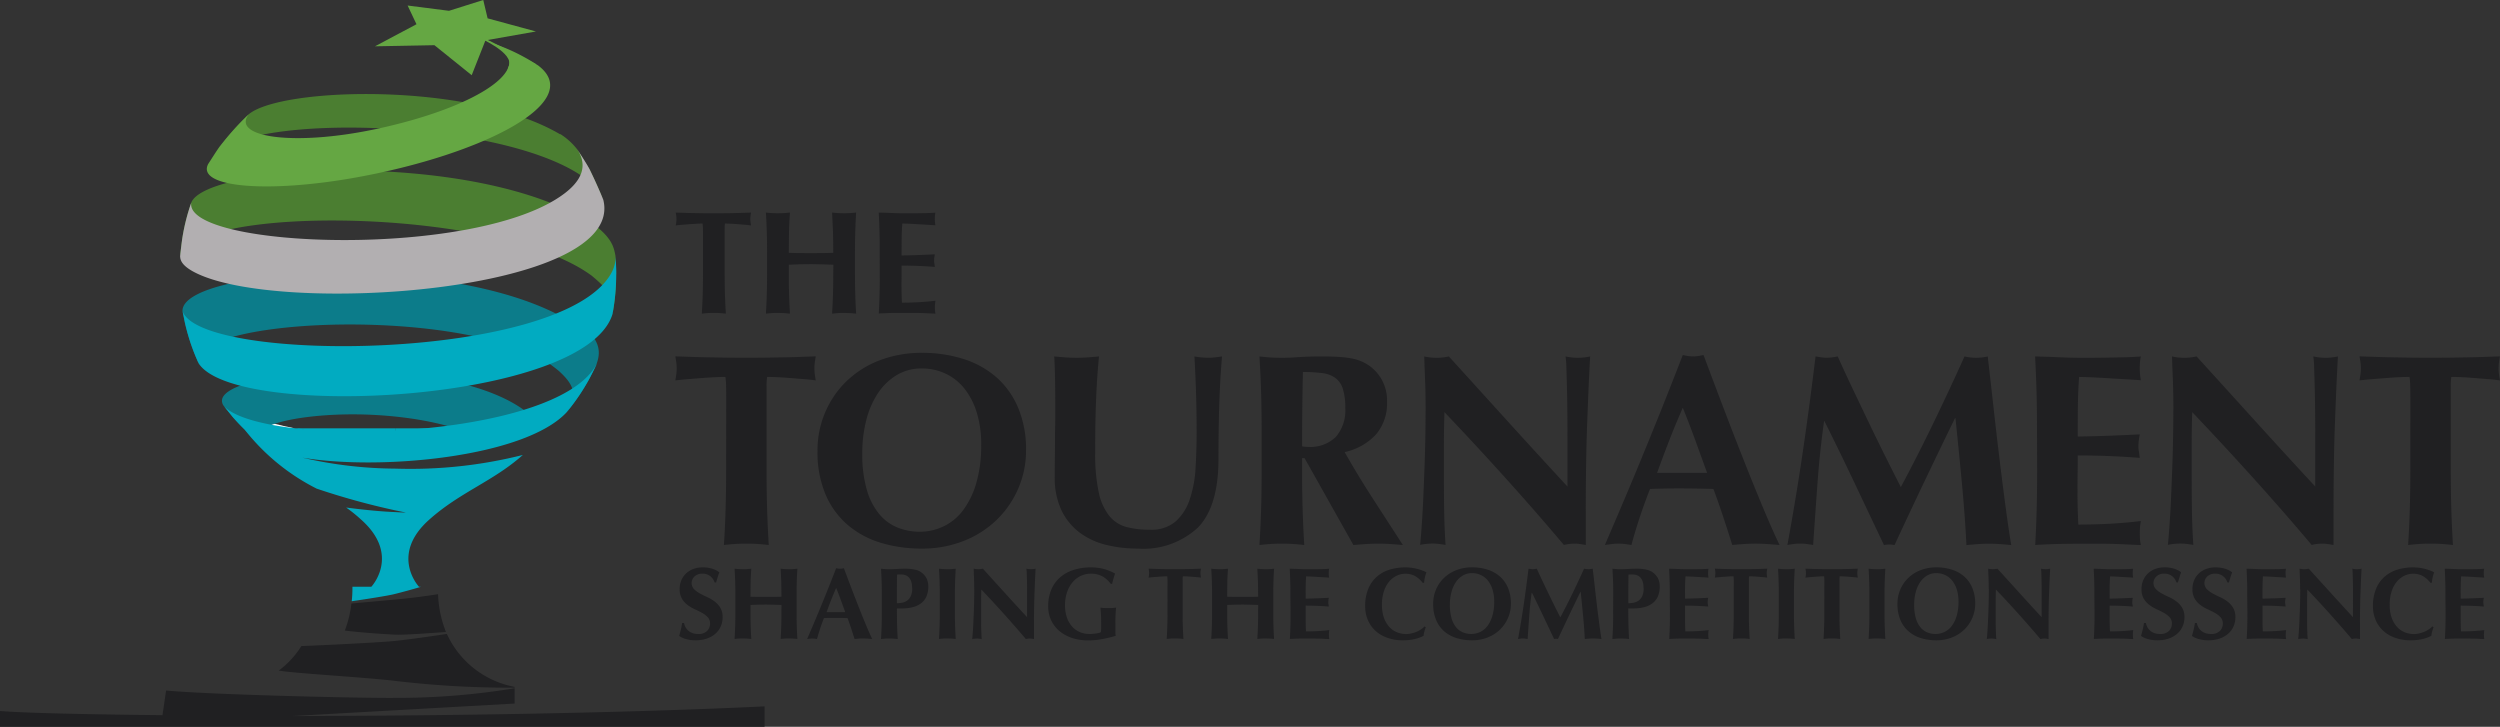 <svg xmlns="http://www.w3.org/2000/svg" xmlns:xlink="http://www.w3.org/1999/xlink" width="189.464" height="55.081" viewBox="0 0 189.464 55.081">
  <rect x="0" y="0" width="189.464" height="55.081" fill="#333333" stroke="none"/>
  <defs>
    <clipPath id="clip-path">
      <rect id="Rectangle_151385" data-name="Rectangle 151385" width="189.464" height="55.081" transform="translate(0 0)" fill="none"/>
    </clipPath>
  </defs>
  <g id="Group_171161" data-name="Group 171161" transform="translate(-20 0)">
    <g id="Group_171160" data-name="Group 171160" transform="translate(20)" clip-path="url(#clip-path)">
      <path id="Path_43404" data-name="Path 43404" d="M55.037,30.39c0-.4,0-.767-.01-1.1a5.366,5.366,0,0,0-.052-.725c-.208,0-.463.007-.767.021s-.628.034-.973.062l-1.056.083c-.36.028-.691.062-1,.1.028-.152.052-.3.073-.456a3.37,3.37,0,0,0,0-.912c-.021-.152-.045-.3-.073-.455q.705.021,1.274.041t1.16.031l1.284.021c.463.007,1.018.01,1.668.01q.951,0,1.657-.01l1.284-.021q.579-.01,1.118-.031t1.2-.041c-.028.152-.052.3-.073.455a3.37,3.37,0,0,0,0,.912c.021.152.045.3.073.456-.276-.042-.587-.076-.932-.1l-1.026-.083c-.338-.028-.659-.048-.963-.062s-.559-.021-.766-.021a4.444,4.444,0,0,0-.042.725v6.276q0,.87.011,1.616t.031,1.439q.021.694.052,1.347t.072,1.336q-.353-.042-.766-.073c-.277-.021-.587-.031-.932-.031s-.657.01-.932.031-.532.045-.767.073q.042-.684.073-1.336c.02-.435.038-.884.051-1.347s.024-.942.032-1.439.01-1.036.01-1.616Z" fill="#202022"/>
      <path id="Path_43405" data-name="Path 43405" d="M61.955,34.16a7.3,7.3,0,0,1,.57-2.879,7.183,7.183,0,0,1,1.6-2.362,7.424,7.424,0,0,1,2.506-1.6,8.866,8.866,0,0,1,3.273-.579,10.162,10.162,0,0,1,3.076.455,7.015,7.015,0,0,1,2.5,1.367,6.365,6.365,0,0,1,1.667,2.31,8.093,8.093,0,0,1,.611,3.262,7.168,7.168,0,0,1-.59,2.889A7.352,7.352,0,0,1,75.532,39.4a7.559,7.559,0,0,1-2.5,1.595,8.52,8.52,0,0,1-3.189.58,10.583,10.583,0,0,1-3.076-.435A6.936,6.936,0,0,1,64.265,39.8a6.31,6.31,0,0,1-1.689-2.3,8.2,8.2,0,0,1-.621-3.345M74.362,33.7a8.124,8.124,0,0,0-.331-2.413,5.522,5.522,0,0,0-.922-1.812,4.023,4.023,0,0,0-1.429-1.15,4.175,4.175,0,0,0-1.833-.4,3.586,3.586,0,0,0-1.9.508,4.481,4.481,0,0,0-1.418,1.377,6.572,6.572,0,0,0-.88,2.04,9.984,9.984,0,0,0-.3,2.5,9.564,9.564,0,0,0,.352,2.8,5.027,5.027,0,0,0,.953,1.833,3.539,3.539,0,0,0,1.388,1.005,4.476,4.476,0,0,0,1.657.311,4.178,4.178,0,0,0,1.781-.394,4.019,4.019,0,0,0,1.481-1.2,6.341,6.341,0,0,0,1.015-2.051,10.046,10.046,0,0,0,.383-2.941" fill="#202022"/>
      <path id="Path_43406" data-name="Path 43406" d="M86.231,41.574a9.777,9.777,0,0,1-2.475-.3,5.438,5.438,0,0,1-2-.963,4.621,4.621,0,0,1-1.336-1.689,5.792,5.792,0,0,1-.486-2.5q0-.828.01-1.48t.01-1.212c0-.373,0-.732.01-1.077s.011-.7.011-1.077q0-1.658-.021-2.7t-.062-1.564q.414.042.849.072t.849.031q.415,0,.85-.031t.849-.072q-.1,1.014-.155,1.936t-.083,1.8q-.032.882-.042,1.751T83,34.262a13.943,13.943,0,0,0,.269,3.056,4.266,4.266,0,0,0,.8,1.781,2.508,2.508,0,0,0,1.294.839,6.87,6.87,0,0,0,1.782.207,2.836,2.836,0,0,0,1.946-.622,3.838,3.838,0,0,0,1.067-1.657,8.84,8.84,0,0,0,.446-2.371q.083-1.336.083-2.786,0-1.429-.042-2.848t-.124-2.848a6.04,6.04,0,0,0,1.056.1,4.132,4.132,0,0,0,.518-.031c.166-.02.338-.044.518-.072q-.042.456-.093,1.222t-.094,1.771q-.041,1.005-.062,2.216t-.021,2.558q0,3.6-1.553,5.2a6.079,6.079,0,0,1-4.557,1.6" fill="#202022"/>
      <path id="Path_43407" data-name="Path 43407" d="M98.866,34.718H98.68v.849c0,.58,0,1.119.01,1.616s.017.977.031,1.439.031.912.051,1.347.045.88.073,1.336c-.235-.028-.49-.052-.767-.073s-.586-.031-.932-.031-.655.01-.931.031-.532.045-.767.073c.027-.456.052-.9.072-1.336s.038-.884.053-1.347.024-.942.03-1.439.011-1.036.011-1.616V32.75q0-.87-.011-1.615c-.006-.5-.017-.977-.03-1.44s-.032-.911-.053-1.346-.045-.88-.072-1.336c.235.028.49.052.767.072s.586.031.931.031q.559,0,1.274-.051t1.771-.052q.788,0,1.346.041a8.022,8.022,0,0,1,.964.124,3.422,3.422,0,0,1,.7.218,3.625,3.625,0,0,1,.57.321,3.207,3.207,0,0,1,1.346,2.734,3.618,3.618,0,0,1-.829,2.465,4.521,4.521,0,0,1-2.382,1.346q.994,1.761,2.134,3.521t2.279,3.522q-.477-.042-.933-.073c-.3-.021-.614-.031-.932-.031s-.631.01-.942.031-.625.045-.943.073Zm3.086-3.811a4.538,4.538,0,0,0-.187-1.45,1.633,1.633,0,0,0-.569-.818,2.158,2.158,0,0,0-.994-.363,11.112,11.112,0,0,0-1.46-.083q-.063,2.838-.062,5.634c.082.014.162.025.237.031s.149.011.218.011a2.786,2.786,0,0,0,2.092-.746,3.061,3.061,0,0,0,.725-2.216" fill="#202022"/>
      <path id="Path_43408" data-name="Path 43408" d="M108.041,31.135q0-1.409-.042-2.392t-.062-1.73a4.233,4.233,0,0,0,1.865,0q2.257,2.485,4.474,4.93t4.515,4.929V33.061q0-1.014-.01-2t-.032-1.812q-.02-.828-.041-1.419a6.645,6.645,0,0,0-.062-.818,4.228,4.228,0,0,0,1.864,0q-.083,1.512-.135,2.776t-.093,2.392q-.042,1.129-.062,2.175t-.031,2.133q-.011,1.088-.01,2.268v2.548c-.152-.028-.294-.052-.425-.073a2.816,2.816,0,0,0-.424-.031,3.324,3.324,0,0,0-.808.1q-2.133-2.528-4.391-5.033t-4.661-5.033q-.042,1.181-.041,2.423v2.4q0,1.242.01,2.112t.031,1.471c.014.4.028.728.042.984s.027.48.041.673c-.166-.028-.331-.052-.5-.073a4,4,0,0,0-.476-.031,4.892,4.892,0,0,0-.953.1c.014-.1.034-.317.062-.663s.059-.777.093-1.294.066-1.1.093-1.761.055-1.346.083-2.071.048-1.461.062-2.206.021-1.471.021-2.175" fill="#202022"/>
      <path id="Path_43409" data-name="Path 43409" d="M129.106,26.91q.663,1.781,1.419,3.77t1.523,3.935q.767,1.947,1.491,3.687t1.326,3c-.331-.028-.646-.051-.943-.072s-.59-.031-.88-.031-.583.01-.88.031-.591.044-.88.072q-.331-1.056-.684-2.123t-.745-2.123q-.664-.021-1.326-.031c-.443-.007-.884-.01-1.326-.01q-.538,0-1.077.01t-1.077.031q-.414,1.058-.766,2.113t-.642,2.133c-.166-.028-.328-.051-.487-.072a3.713,3.713,0,0,0-.487-.031,3.959,3.959,0,0,0-.5.031c-.166.021-.345.044-.539.072l.663-1.543q.414-.963.922-2.164t1.077-2.579q.568-1.377,1.139-2.786t1.108-2.775q.539-1.368.995-2.548c.137.028.269.052.393.072a2.435,2.435,0,0,0,.787,0q.186-.03.393-.072m.27,8.927q-.456-1.263-.9-2.485t-.942-2.444q-.54,1.221-1.015,2.444t-.933,2.485Z" fill="#202022"/>
      <path id="Path_43410" data-name="Path 43410" d="M138.241,31.9q-.331,2.361-.5,4.7t-.332,4.7c-.165-.028-.331-.052-.5-.073a3.773,3.773,0,0,0-.476-.031,3.712,3.712,0,0,0-.487.031c-.159.021-.321.045-.486.073q.661-3.6,1.18-7.146t.953-7.146c.152.028.293.052.425.072a2.682,2.682,0,0,0,.424.031,3.77,3.77,0,0,0,.829-.1q.56,1.242,1.17,2.527t1.222,2.558q.61,1.274,1.222,2.5t1.17,2.319q1.243-2.319,2.475-4.867t2.351-5.033a4.213,4.213,0,0,0,.891.1,4.13,4.13,0,0,0,.87-.1q.207,1.782.435,3.832t.466,4.008q.238,1.956.466,3.655t.414,2.8c-.276-.028-.556-.052-.838-.073s-.563-.031-.839-.031-.56.01-.85.031-.579.045-.869.073q-.105-2.175-.342-4.682t-.487-4.929h-.042q-1.181,2.423-2.319,4.805t-2.258,4.806a1.989,1.989,0,0,0-.2-.031,1.538,1.538,0,0,0-.2-.011,1.559,1.559,0,0,0-.2.011,1.927,1.927,0,0,0-.2.031l-2.227-4.7q-1.108-2.34-2.288-4.7Z" fill="#202022"/>
      <path id="Path_43411" data-name="Path 43411" d="M154.376,32.751q0-.87-.009-1.615c-.006-.5-.015-.977-.027-1.44s-.027-.912-.046-1.346-.039-.881-.063-1.336q.933.021,1.844.062t1.843.041q.767,0,1.46-.01l1.264-.021c.38-.007.707-.017.984-.031s.483-.027.621-.041a3.154,3.154,0,0,0-.062.383,4.7,4.7,0,0,0-.021.487,4.887,4.887,0,0,0,.021.517c.013.125.034.263.062.415q-.6-.042-1.315-.083t-1.388-.083q-.674-.042-1.212-.062t-.766-.021q-.082,1.14-.093,2.258t-.011,2.258q1.347-.021,2.434-.063t2.268-.1q-.062.353-.083.538a3.546,3.546,0,0,0-.02.394,1.942,1.942,0,0,0,.031.342q.03.175.072.507-2.361-.186-4.7-.186,0,.663-.01,1.325t-.011,1.326q0,1.347.063,2.589,1.181,0,2.361-.062t2.382-.207c-.028.152-.049.29-.062.414a6.4,6.4,0,0,0,0,1.036,3.207,3.207,0,0,0,.062.372q-.56-.02-1.377-.062t-2.248-.041q-1.263,0-2.04.01t-1.243.031l-.7.031c-.159.007-.294.018-.4.031q.036-.683.063-1.335c.019-.436.034-.884.046-1.347s.021-.942.027-1.439.009-1.036.009-1.616Z" fill="#202022"/>
      <path id="Path_43412" data-name="Path 43412" d="M164.712,31.135q0-1.409-.043-2.392c-.026-.656-.048-1.233-.062-1.73a4.233,4.233,0,0,0,1.865,0q2.258,2.485,4.474,4.93t4.516,4.929V33.061q0-1.014-.011-2c-.008-.655-.017-1.26-.032-1.812s-.026-1.025-.041-1.419a6.445,6.445,0,0,0-.062-.818,4.228,4.228,0,0,0,1.864,0q-.082,1.512-.134,2.776t-.094,2.392q-.042,1.129-.062,2.175t-.031,2.133q-.01,1.088-.01,2.268v2.548c-.152-.028-.294-.052-.425-.073A2.816,2.816,0,0,0,176,41.2a3.324,3.324,0,0,0-.808.1q-2.133-2.528-4.391-5.033t-4.661-5.033q-.042,1.181-.041,2.423v2.4q0,1.242.01,2.112t.031,1.471c.014.4.028.728.042.984s.027.48.041.673c-.166-.028-.33-.052-.5-.073a4.013,4.013,0,0,0-.477-.031,4.882,4.882,0,0,0-.952.1c.013-.1.033-.317.061-.663s.059-.777.093-1.294.066-1.1.094-1.761.054-1.346.082-2.071.048-1.461.062-2.206.022-1.471.022-2.175" fill="#202022"/>
      <path id="Path_43413" data-name="Path 43413" d="M182.67,30.39c0-.4,0-.767-.01-1.1a5.37,5.37,0,0,0-.052-.725c-.208,0-.463.007-.767.021s-.628.034-.973.062l-1.056.083c-.36.028-.691.062-.995.1.028-.152.052-.3.073-.456a3.369,3.369,0,0,0,0-.912c-.021-.152-.045-.3-.073-.455q.705.021,1.274.041t1.16.031l1.284.021c.463.007,1.018.01,1.668.01q.951,0,1.657-.01l1.284-.021q.579-.01,1.118-.031t1.2-.041c-.028.152-.052.3-.073.455a3.369,3.369,0,0,0,0,.912c.021.152.045.3.073.456-.276-.042-.587-.076-.932-.1l-1.026-.083c-.338-.028-.659-.048-.963-.062s-.559-.021-.766-.021a4.444,4.444,0,0,0-.042.725v6.276q0,.87.011,1.616t.031,1.439q.021.694.052,1.347t.072,1.336q-.353-.042-.766-.073c-.277-.021-.587-.031-.932-.031s-.657.01-.932.031-.532.045-.767.073q.042-.684.073-1.336c.02-.435.038-.884.051-1.347s.024-.942.032-1.439.01-1.036.01-1.616Z" fill="#202022"/>
      <path id="Path_43414" data-name="Path 43414" d="M54.153,44.14a.924.924,0,0,0-.934-.664.819.819,0,0,0-.58.208.675.675,0,0,0-.049.954,1.8,1.8,0,0,0,.436.328q.261.147.564.282a2.975,2.975,0,0,1,.563.332,1.738,1.738,0,0,1,.437.479,1.366,1.366,0,0,1,.173.722,1.679,1.679,0,0,1-.147.707,1.583,1.583,0,0,1-.417.552,1.942,1.942,0,0,1-.645.359,2.583,2.583,0,0,1-.838.127,2.549,2.549,0,0,1-.745-.1,1.588,1.588,0,0,1-.5-.232q.078-.27.132-.494c.036-.149.067-.311.092-.487h.147a1.056,1.056,0,0,0,.112.321.93.93,0,0,0,.216.266.987.987,0,0,0,.321.182,1.237,1.237,0,0,0,.417.065.909.909,0,0,0,.68-.231.777.777,0,0,0,.223-.556.678.678,0,0,0-.17-.479,1.706,1.706,0,0,0-.424-.328c-.17-.095-.356-.188-.556-.278a2.874,2.874,0,0,1-.556-.328,1.67,1.67,0,0,1-.425-.475,1.385,1.385,0,0,1-.17-.722,1.681,1.681,0,0,1,.143-.711,1.525,1.525,0,0,1,.382-.517,1.647,1.647,0,0,1,.553-.317A2,2,0,0,1,53.25,43a2.382,2.382,0,0,1,.729.1,1.662,1.662,0,0,1,.537.277c-.046.119-.086.234-.12.344s-.076.251-.127.421Z" fill="#202022"/>
      <path id="Path_43415" data-name="Path 43415" d="M59.227,45.847c-.2-.005-.391-.011-.587-.019s-.391-.012-.587-.012-.391,0-.587.008-.391.013-.587.023v.44c0,.216,0,.417,0,.6s.007.364.012.536.012.34.019.5.017.328.027.5q-.132-.015-.285-.027c-.1-.007-.22-.011-.348-.011s-.245,0-.348.011-.2.017-.285.027q.015-.255.027-.5c.007-.162.014-.329.019-.5s.009-.351.012-.536,0-.387,0-.6v-1.05c0-.216,0-.417,0-.6s-.007-.364-.012-.537-.012-.34-.019-.5-.017-.328-.027-.5q.131.015.285.027t.348.012c.128,0,.245,0,.348-.012s.2-.017.285-.027c-.026.335-.042.665-.05.992s-.012.7-.012,1.132c.134.005.295.009.483.011s.421,0,.7,0,.5,0,.68,0,.337-.006.486-.011q0-.642-.015-1.132c-.011-.327-.026-.657-.047-.992.088.01.183.019.286.027s.219.012.348.012.244,0,.347-.012.2-.017.286-.027c-.011.17-.019.336-.027.5s-.014.33-.019.5-.01.351-.012.537,0,.386,0,.6v1.05q0,.324,0,.6c0,.185.006.364.012.536s.011.34.019.5.016.328.027.5c-.088-.01-.183-.019-.286-.027s-.219-.011-.347-.011-.245,0-.348.011-.2.017-.286.027q.016-.255.027-.5c.008-.162.014-.329.02-.5s.009-.351.011-.536,0-.387,0-.6Z" fill="#202022"/>
      <path id="Path_43416" data-name="Path 43416" d="M63.953,43.058q.246.665.529,1.406t.568,1.467q.285.726.555,1.375t.495,1.12c-.124-.011-.241-.02-.352-.028s-.22-.011-.328-.011-.218,0-.328.011-.22.017-.329.028q-.123-.395-.254-.792t-.278-.791c-.165-.006-.33-.009-.494-.012s-.33,0-.495,0c-.133,0-.268,0-.4,0s-.268.006-.4.012c-.1.262-.2.525-.285.787s-.168.528-.24.8c-.062-.011-.122-.02-.181-.028a1.547,1.547,0,0,0-.182-.011,1.654,1.654,0,0,0-.185.011l-.2.028.247-.576q.155-.358.344-.807t.4-.961q.213-.513.425-1.039t.413-1.035q.2-.51.371-.95c.051.011.1.02.146.027a.875.875,0,0,0,.147.012.858.858,0,0,0,.147-.012q.069-.01.147-.027m.1,3.329q-.17-.471-.336-.927t-.351-.911q-.2.456-.378.911t-.348.927Z" fill="#202022"/>
      <path id="Path_43417" data-name="Path 43417" d="M66.826,45.236q0-.324,0-.6c0-.185-.007-.364-.011-.537s-.012-.34-.02-.5-.017-.328-.027-.5c.088.011.183.02.286.027s.219.012.348.012c.18,0,.366-.006.559-.019s.382-.02.568-.02a3.544,3.544,0,0,1,.857.081,1.2,1.2,0,0,1,.487.236,1.283,1.283,0,0,1,.362.448,1.38,1.38,0,0,1,.116.594,1.8,1.8,0,0,1-.146.757,1.325,1.325,0,0,1-.413.514,1.788,1.788,0,0,1-.63.289,3.2,3.2,0,0,1-.795.093h-.394q0,.579.012,1.158t.049,1.159q-.13-.016-.285-.027c-.1-.008-.219-.012-.347-.012s-.245,0-.348.012-.2.016-.286.027q.015-.255.027-.5c.008-.162.014-.33.02-.5s.008-.352.011-.537,0-.386,0-.6Zm2.3-.656a1.629,1.629,0,0,0-.065-.494.849.849,0,0,0-.178-.321.67.67,0,0,0-.263-.174.938.938,0,0,0-.312-.053h-.178a1.248,1.248,0,0,0-.147.007q-.008.549-.011,1.089t0,1.081a2.118,2.118,0,0,0,.4-.039.937.937,0,0,0,.375-.158.872.872,0,0,0,.278-.344,1.377,1.377,0,0,0,.108-.594" fill="#202022"/>
      <path id="Path_43418" data-name="Path 43418" d="M71.22,45.237q0-.324,0-.6c0-.186-.006-.364-.012-.537s-.011-.34-.019-.5-.017-.328-.027-.5c.087.01.183.019.286.027s.219.012.347.012.245,0,.348-.012.2-.017.286-.027c-.011.17-.019.336-.027.5s-.014.33-.02.5-.009.351-.012.537,0,.386,0,.6v1.05c0,.217,0,.417,0,.6s.007.364.012.536.012.34.02.5.016.329.027.5c-.088-.01-.183-.019-.286-.027s-.219-.011-.348-.011-.244,0-.347.011-.2.017-.286.027c.01-.169.02-.335.027-.5s.014-.329.019-.5.01-.351.012-.536,0-.386,0-.6Z" fill="#202022"/>
      <path id="Path_43419" data-name="Path 43419" d="M73.83,44.634q0-.525-.016-.892t-.023-.645a1.568,1.568,0,0,0,.695,0l1.668,1.838q.827.912,1.684,1.838V45.352q0-.378,0-.745c0-.244-.006-.47-.011-.676s-.011-.382-.016-.529a2.546,2.546,0,0,0-.023-.305,1.568,1.568,0,0,0,.695,0q-.031.564-.05,1.035c-.013.314-.025.612-.035.892s-.018.551-.023.811-.009.525-.012.8,0,.553,0,.846v.95c-.056-.011-.109-.02-.158-.027a.988.988,0,0,0-.159-.012,1.218,1.218,0,0,0-.3.039q-.8-.942-1.637-1.877t-1.738-1.876c-.011.293-.015.594-.015.9v.9c0,.309,0,.571,0,.788s.007.4.012.548.01.272.015.367.011.179.015.251c-.061-.011-.123-.02-.185-.027a1.385,1.385,0,0,0-.177-.012,1.8,1.8,0,0,0-.355.039c0-.036.012-.119.023-.247s.022-.29.034-.483.025-.412.035-.656.02-.5.031-.773.018-.544.023-.822.008-.548.008-.811" fill="#202022"/>
      <path id="Path_43420" data-name="Path 43420" d="M84.178,44.248a1.927,1.927,0,0,0-.618-.56,1.8,1.8,0,0,0-.9-.212,1.772,1.772,0,0,0-.71.15,1.829,1.829,0,0,0-.623.452,2.326,2.326,0,0,0-.443.753,3,3,0,0,0-.17,1.062,2.765,2.765,0,0,0,.127.857,2.052,2.052,0,0,0,.367.684,1.674,1.674,0,0,0,.587.451,1.863,1.863,0,0,0,.795.162c.067,0,.142,0,.224-.011s.165-.017.247-.027a1.717,1.717,0,0,0,.224-.043.511.511,0,0,0,.147-.058,1.841,1.841,0,0,0,.02-.231q0-.139,0-.309c0-.417-.007-.725-.023-.923s-.026-.333-.031-.4c.051.01.12.019.2.027s.207.011.367.011c.185,0,.323,0,.413-.011s.161-.017.212-.027a1.489,1.489,0,0,0-.027.2c-.008.093-.014.2-.019.321s-.009.25-.012.386,0,.266,0,.39v.255c0,.087,0,.17,0,.247s0,.147.008.208.007.108.011.139q-.508.147-1.03.244a5.7,5.7,0,0,1-1.032.1,3.946,3.946,0,0,1-1.223-.181,2.841,2.841,0,0,1-.966-.522,2.416,2.416,0,0,1-.633-.814,2.442,2.442,0,0,1-.228-1.07,3.152,3.152,0,0,1,.244-1.286,2.543,2.543,0,0,1,.671-.919,2.892,2.892,0,0,1,1.016-.552A4.2,4.2,0,0,1,82.641,43a3.8,3.8,0,0,1,1.016.12,4.127,4.127,0,0,1,.846.343c-.042.134-.082.266-.12.394a3.972,3.972,0,0,0-.1.394Z" fill="#202022"/>
      <path id="Path_43421" data-name="Path 43421" d="M88.48,44.356c0-.149,0-.286,0-.409a2.039,2.039,0,0,0-.019-.271c-.078,0-.173,0-.286.008s-.234.013-.363.023l-.394.031c-.134.011-.257.023-.371.039.011-.057.02-.113.027-.17a1.21,1.21,0,0,0,0-.34c-.007-.057-.016-.113-.027-.17.175.005.334.01.476.016s.285.009.432.011l.479.008q.258,0,.621,0t.618,0l.479-.008c.144,0,.283-.006.417-.011s.283-.011.448-.016c-.011.057-.019.113-.027.17a1.21,1.21,0,0,0,0,.34c.008.057.016.113.027.17-.1-.016-.219-.028-.347-.039l-.383-.031c-.126-.01-.246-.018-.359-.023s-.209-.008-.286-.008a1.736,1.736,0,0,0-.015.271v2.339c0,.217,0,.417,0,.6s.007.364.012.537.012.339.02.5.016.328.027.5c-.088-.011-.183-.02-.286-.028s-.219-.011-.348-.011-.244,0-.347.011-.2.017-.286.028c.01-.17.02-.336.027-.5s.014-.33.019-.5.009-.352.012-.537,0-.386,0-.6Z" fill="#202022"/>
      <path id="Path_43422" data-name="Path 43422" d="M95.353,45.847c-.2-.005-.391-.011-.587-.019s-.391-.012-.587-.012-.391,0-.587.008-.391.013-.587.023v.44c0,.216,0,.417,0,.6s.007.364.012.536.012.34.019.5.017.328.027.5q-.132-.015-.285-.027c-.1-.007-.22-.011-.348-.011s-.245,0-.348.011-.2.017-.285.027q.015-.255.027-.5c.007-.162.014-.329.019-.5s.009-.351.012-.536,0-.387,0-.6v-1.05c0-.216,0-.417,0-.6s-.007-.364-.012-.537-.012-.34-.019-.5-.017-.328-.027-.5q.13.015.285.027t.348.012c.128,0,.245,0,.348-.012s.2-.017.285-.027c-.026.335-.042.665-.05.992s-.012.7-.012,1.132c.134.005.3.009.483.011s.421,0,.7,0,.5,0,.68,0,.337-.006.486-.011q0-.642-.015-1.132c-.011-.327-.026-.657-.047-.992.088.01.183.019.286.027s.219.012.348.012.244,0,.347-.012.2-.017.286-.027c-.011.17-.019.336-.027.5s-.014.33-.019.5-.01.351-.012.537,0,.386,0,.6v1.05q0,.324,0,.6c0,.185.006.364.012.536s.011.34.019.5.016.328.027.5c-.088-.01-.183-.019-.286-.027s-.219-.011-.347-.011-.245,0-.348.011-.2.017-.286.027q.017-.255.027-.5c.008-.162.014-.329.02-.5s.009-.351.011-.536,0-.387,0-.6Z" fill="#202022"/>
      <path id="Path_43423" data-name="Path 43423" d="M97.793,45.237q0-.324,0-.6c0-.186-.006-.364-.01-.537s-.01-.34-.017-.5-.015-.328-.024-.5q.348.008.687.023t.688.016c.19,0,.372,0,.544,0l.471-.008c.142,0,.264-.006.367-.012s.18-.01.232-.015a1.094,1.094,0,0,0-.023.143,1.547,1.547,0,0,0-.008.181,1.619,1.619,0,0,0,.008.193c0,.047.012.1.023.155-.15-.01-.313-.021-.491-.031l-.517-.031c-.167-.01-.318-.018-.452-.023s-.229-.008-.286-.008c-.02.283-.032.564-.034.842s0,.559,0,.842c.334-.005.637-.013.907-.023s.552-.024.846-.039c-.016.087-.026.154-.031.2a1.354,1.354,0,0,0-.008.146.71.71,0,0,0,.012.128q.012.066.027.189-.88-.069-1.753-.07c0,.165,0,.33,0,.495s0,.329,0,.494q0,.5.024.965c.293,0,.586-.007.88-.023s.589-.041.888-.077c-.011.057-.018.108-.023.154a2.343,2.343,0,0,0,0,.387,1.1,1.1,0,0,0,.023.138c-.139,0-.31-.012-.514-.023s-.483-.015-.838-.015q-.471,0-.76,0c-.194,0-.348.006-.464.011l-.262.012c-.059,0-.11.006-.151.011q.014-.253.024-.5c.007-.162.012-.329.017-.5s.008-.351.01-.536,0-.386,0-.6Z" fill="#202022"/>
      <path id="Path_43424" data-name="Path 43424" d="M108.056,47.53c-.042.108-.077.218-.108.328a1.854,1.854,0,0,0-.062.328,2.852,2.852,0,0,1-.7.251,3.916,3.916,0,0,1-.872.089,3.43,3.43,0,0,1-1.2-.2,2.588,2.588,0,0,1-.9-.544,2.35,2.35,0,0,1-.56-.819,2.656,2.656,0,0,1-.193-1.019,3.334,3.334,0,0,1,.251-1.359,2.472,2.472,0,0,1,.672-.915,2.653,2.653,0,0,1,.977-.514A4.142,4.142,0,0,1,106.527,43a3.58,3.58,0,0,1,.425.027,3.3,3.3,0,0,1,.432.081c.139.036.272.077.4.123a2.114,2.114,0,0,1,.32.147,2.459,2.459,0,0,0-.119.39,2.806,2.806,0,0,0-.058.4h-.108a1.989,1.989,0,0,0-.6-.525,1.543,1.543,0,0,0-.726-.162,1.51,1.51,0,0,0-.621.139,1.652,1.652,0,0,0-.568.425,2.183,2.183,0,0,0-.413.733,3.167,3.167,0,0,0-.159,1.058,2.856,2.856,0,0,0,.162,1.016,2.037,2.037,0,0,0,.421.687,1.611,1.611,0,0,0,.587.39,1.871,1.871,0,0,0,.661.123,1.779,1.779,0,0,0,.378-.042,2.435,2.435,0,0,0,.379-.116,1.947,1.947,0,0,0,.351-.182,1.527,1.527,0,0,0,.289-.239Z" fill="#202022"/>
      <path id="Path_43425" data-name="Path 43425" d="M108.613,45.762a2.74,2.74,0,0,1,.211-1.074,2.7,2.7,0,0,1,.6-.88,2.778,2.778,0,0,1,.935-.595,3.3,3.3,0,0,1,1.22-.216,3.782,3.782,0,0,1,1.146.17,2.606,2.606,0,0,1,.931.51,2.359,2.359,0,0,1,.622.861,3.029,3.029,0,0,1,.228,1.216,2.665,2.665,0,0,1-.221,1.077,2.75,2.75,0,0,1-.609.885,2.844,2.844,0,0,1-.931.594,3.178,3.178,0,0,1-1.19.216,3.943,3.943,0,0,1-1.146-.162,2.587,2.587,0,0,1-.935-.5,2.351,2.351,0,0,1-.629-.857,3.064,3.064,0,0,1-.231-1.247m4.625-.17a3.008,3.008,0,0,0-.124-.9,2.043,2.043,0,0,0-.343-.675,1.5,1.5,0,0,0-.533-.429,1.562,1.562,0,0,0-.684-.151,1.337,1.337,0,0,0-.706.189,1.682,1.682,0,0,0-.529.514,2.45,2.45,0,0,0-.328.761,3.715,3.715,0,0,0-.112.93,3.591,3.591,0,0,0,.131,1.043,1.871,1.871,0,0,0,.355.683,1.323,1.323,0,0,0,.518.375,1.668,1.668,0,0,0,.618.116,1.564,1.564,0,0,0,.664-.147,1.5,1.5,0,0,0,.552-.448,2.357,2.357,0,0,0,.378-.765,3.741,3.741,0,0,0,.143-1.1" fill="#202022"/>
      <path id="Path_43426" data-name="Path 43426" d="M116.08,44.92q-.125.881-.186,1.753t-.123,1.753l-.185-.027a1.388,1.388,0,0,0-.178-.012,1.368,1.368,0,0,0-.182.012l-.181.027q.248-1.344.44-2.664t.356-2.665c.056.011.109.02.158.027a.984.984,0,0,0,.158.012,1.388,1.388,0,0,0,.309-.039q.208.463.436.943t.456.953q.228.476.455.931t.437.865q.463-.865.923-1.815t.876-1.877a1.549,1.549,0,0,0,.332.039,1.516,1.516,0,0,0,.324-.039q.078.665.163,1.429t.173,1.494q.09.73.174,1.363t.155,1.043c-.1-.01-.207-.019-.313-.027s-.21-.012-.313-.012-.208,0-.316.012-.217.017-.325.027q-.037-.812-.127-1.745t-.182-1.838h-.015q-.439.9-.865,1.791t-.842,1.792L118,48.414c-.023,0-.048,0-.073,0s-.051,0-.074,0l-.073.012q-.417-.88-.83-1.753T116.1,44.92Z" fill="#202022"/>
      <path id="Path_43427" data-name="Path 43427" d="M122.258,45.236q0-.324,0-.6c0-.185-.007-.364-.011-.537s-.012-.34-.02-.5-.017-.328-.027-.5c.088.011.183.02.286.027s.219.012.348.012c.18,0,.366-.006.559-.019s.382-.02.568-.02a3.544,3.544,0,0,1,.857.081,1.2,1.2,0,0,1,.487.236,1.283,1.283,0,0,1,.362.448,1.38,1.38,0,0,1,.116.594,1.8,1.8,0,0,1-.146.757,1.325,1.325,0,0,1-.413.514,1.788,1.788,0,0,1-.63.289,3.2,3.2,0,0,1-.795.093H123.4q0,.579.012,1.158t.049,1.159q-.13-.016-.285-.027c-.1-.008-.219-.012-.347-.012s-.245,0-.348.012-.2.016-.286.027q.015-.255.027-.5c.008-.162.014-.33.02-.5s.008-.352.011-.537,0-.386,0-.6Zm2.3-.656a1.63,1.63,0,0,0-.065-.494.849.849,0,0,0-.178-.321.67.67,0,0,0-.263-.174.938.938,0,0,0-.312-.053h-.178a1.248,1.248,0,0,0-.147.007q-.007.549-.011,1.089t0,1.081a2.118,2.118,0,0,0,.4-.039.937.937,0,0,0,.375-.158.871.871,0,0,0,.278-.344,1.377,1.377,0,0,0,.108-.594" fill="#202022"/>
      <path id="Path_43428" data-name="Path 43428" d="M126.544,45.237q0-.324,0-.6c0-.186-.006-.364-.01-.537s-.01-.34-.017-.5-.015-.328-.024-.5q.348.008.687.023t.688.016c.19,0,.372,0,.544,0l.471-.008c.142,0,.264-.006.367-.012s.18-.01.232-.015a.949.949,0,0,0-.023.143,1.549,1.549,0,0,0-.008.181,1.621,1.621,0,0,0,.008.193,1.5,1.5,0,0,0,.023.155c-.15-.01-.313-.021-.491-.031l-.517-.031c-.167-.01-.318-.018-.452-.023s-.229-.008-.286-.008c-.02.283-.032.564-.034.842s0,.559,0,.842c.334-.005.637-.013.907-.023s.552-.024.846-.039c-.016.087-.026.154-.031.2a1.352,1.352,0,0,0-.008.146.709.709,0,0,0,.012.128q.012.066.027.189-.881-.069-1.753-.07c0,.165,0,.33,0,.495s0,.329,0,.494q0,.5.024.965c.293,0,.586-.007.88-.023s.589-.041.888-.077a1.525,1.525,0,0,0-.023.154,2.345,2.345,0,0,0,0,.387.948.948,0,0,0,.023.138c-.139,0-.311-.012-.514-.023s-.483-.015-.838-.015q-.471,0-.76,0c-.194,0-.348.006-.464.011l-.262.012c-.059,0-.11.006-.151.011q.014-.253.024-.5c.007-.162.012-.329.017-.5s.008-.351.01-.536,0-.386,0-.6Z" fill="#202022"/>
      <path id="Path_43429" data-name="Path 43429" d="M131.394,44.356c0-.149,0-.286,0-.409a2.042,2.042,0,0,0-.019-.271c-.078,0-.173,0-.286.008s-.234.013-.363.023l-.394.031c-.134.011-.257.023-.371.039.011-.057.02-.113.027-.17a1.209,1.209,0,0,0,0-.34c-.007-.057-.016-.113-.027-.17.175.005.334.01.476.016s.285.009.432.011l.479.008q.258,0,.621,0t.618,0l.479-.008c.144,0,.283-.006.417-.011s.283-.011.448-.016c-.011.057-.019.113-.027.17a1.211,1.211,0,0,0,0,.34c.008.057.016.113.027.17-.1-.016-.219-.028-.347-.039l-.383-.031c-.126-.01-.246-.018-.359-.023s-.209-.008-.286-.008a1.737,1.737,0,0,0-.015.271v2.339c0,.217,0,.417,0,.6s.007.364.012.537.012.339.02.5.016.328.027.5c-.088-.011-.183-.02-.286-.028s-.219-.011-.348-.011-.244,0-.347.011-.2.017-.286.028c.01-.17.02-.336.027-.5s.014-.33.019-.5.009-.352.012-.537,0-.386,0-.6Z" fill="#202022"/>
      <path id="Path_43430" data-name="Path 43430" d="M134.807,45.237q0-.324,0-.6c0-.186-.006-.364-.012-.537s-.011-.34-.019-.5-.017-.328-.027-.5c.087.01.183.019.286.027s.219.012.347.012.245,0,.348-.012.2-.017.286-.027c-.011.17-.019.336-.027.5s-.014.33-.02.5-.009.351-.012.537,0,.386,0,.6v1.05c0,.217,0,.417,0,.6s.007.364.012.536.012.34.02.5.016.329.027.5c-.088-.01-.183-.019-.286-.027s-.219-.011-.348-.011-.244,0-.347.011-.2.017-.286.027c.01-.169.02-.335.027-.5s.014-.329.019-.5.01-.351.012-.536,0-.386,0-.6Z" fill="#202022"/>
      <path id="Path_43431" data-name="Path 43431" d="M138.259,44.356c0-.149,0-.286,0-.409a2.039,2.039,0,0,0-.019-.271c-.078,0-.173,0-.286.008s-.234.013-.363.023l-.394.031c-.134.011-.257.023-.371.039.011-.057.02-.113.027-.17a1.211,1.211,0,0,0,0-.34c-.007-.057-.016-.113-.027-.17.175.005.334.01.476.016s.285.009.432.011l.479.008q.258,0,.621,0t.618,0l.479-.008c.144,0,.283-.006.417-.011s.283-.011.448-.016c-.011.057-.019.113-.027.17a1.211,1.211,0,0,0,0,.34c.008.057.016.113.027.17-.1-.016-.219-.028-.347-.039l-.383-.031c-.126-.01-.246-.018-.359-.023s-.209-.008-.286-.008a1.735,1.735,0,0,0-.015.271v2.339c0,.217,0,.417,0,.6s.007.364.012.537.012.339.02.5.016.328.027.5c-.088-.011-.183-.02-.286-.028s-.219-.011-.348-.011-.244,0-.347.011-.2.017-.286.028c.01-.17.02-.336.027-.5s.014-.33.019-.5.009-.352.012-.537,0-.386,0-.6Z" fill="#202022"/>
      <path id="Path_43432" data-name="Path 43432" d="M141.672,45.237c0-.216,0-.417,0-.6s-.006-.364-.012-.537-.011-.34-.019-.5-.017-.328-.027-.5c.087.01.183.019.286.027s.219.012.347.012.245,0,.348-.012.2-.017.286-.027c-.011.17-.019.336-.027.5s-.014.33-.02.5-.009.351-.012.537,0,.386,0,.6v1.05c0,.217,0,.417,0,.6s.007.364.012.536.012.34.02.5.016.329.027.5c-.088-.01-.183-.019-.286-.027s-.219-.011-.348-.011-.244,0-.347.011-.2.017-.286.027c.01-.169.02-.335.027-.5s.014-.329.019-.5.01-.351.012-.536,0-.386,0-.6Z" fill="#202022"/>
      <path id="Path_43433" data-name="Path 43433" d="M143.8,45.762a2.74,2.74,0,0,1,.211-1.074,2.7,2.7,0,0,1,.6-.88,2.778,2.778,0,0,1,.935-.595,3.3,3.3,0,0,1,1.22-.216,3.782,3.782,0,0,1,1.146.17,2.606,2.606,0,0,1,.931.51,2.359,2.359,0,0,1,.622.861,3.029,3.029,0,0,1,.228,1.216,2.665,2.665,0,0,1-.221,1.077,2.749,2.749,0,0,1-.609.885,2.844,2.844,0,0,1-.931.594,3.178,3.178,0,0,1-1.19.216,3.943,3.943,0,0,1-1.146-.162,2.587,2.587,0,0,1-.935-.5,2.351,2.351,0,0,1-.629-.857,3.064,3.064,0,0,1-.231-1.247m4.625-.17a3.008,3.008,0,0,0-.124-.9,2.043,2.043,0,0,0-.343-.675,1.5,1.5,0,0,0-.533-.429,1.562,1.562,0,0,0-.684-.151,1.337,1.337,0,0,0-.706.189,1.682,1.682,0,0,0-.529.514,2.45,2.45,0,0,0-.328.761,3.715,3.715,0,0,0-.112.93,3.592,3.592,0,0,0,.131,1.043,1.871,1.871,0,0,0,.355.683,1.323,1.323,0,0,0,.518.375,1.668,1.668,0,0,0,.618.116,1.564,1.564,0,0,0,.664-.147,1.5,1.5,0,0,0,.552-.448,2.357,2.357,0,0,0,.378-.765,3.741,3.741,0,0,0,.143-1.1" fill="#202022"/>
      <path id="Path_43434" data-name="Path 43434" d="M150.715,44.634q0-.525-.016-.892t-.023-.645a1.568,1.568,0,0,0,.7,0l1.668,1.838q.826.912,1.684,1.838V45.352q0-.378,0-.745c0-.244-.006-.47-.011-.676s-.011-.382-.016-.529a2.55,2.55,0,0,0-.023-.305,1.568,1.568,0,0,0,.695,0q-.031.564-.05,1.035c-.013.314-.025.612-.035.892s-.018.551-.023.811-.009.525-.012.8,0,.553,0,.846v.95c-.056-.011-.109-.02-.158-.027a.988.988,0,0,0-.159-.012,1.218,1.218,0,0,0-.3.039q-.8-.942-1.637-1.877t-1.738-1.876c-.011.293-.015.594-.015.9v.9c0,.309,0,.571,0,.788s.007.4.012.548.01.272.015.367.011.179.015.251c-.061-.011-.123-.02-.185-.027a1.385,1.385,0,0,0-.177-.012,1.8,1.8,0,0,0-.355.039c0-.036.012-.119.023-.247s.022-.29.034-.483.025-.412.035-.656.02-.5.031-.773.018-.544.023-.822.008-.548.008-.811" fill="#202022"/>
      <path id="Path_43435" data-name="Path 43435" d="M158.723,45.237q0-.324,0-.6c0-.186-.006-.364-.01-.537s-.01-.34-.017-.5-.015-.328-.024-.5q.348.008.687.023t.688.016c.19,0,.372,0,.544,0l.471-.008c.142,0,.264-.006.367-.012s.18-.01.232-.015a1.094,1.094,0,0,0-.023.143,1.549,1.549,0,0,0-.008.181,1.621,1.621,0,0,0,.008.193c.005.047.012.1.023.155-.15-.01-.313-.021-.491-.031l-.517-.031c-.167-.01-.318-.018-.452-.023s-.229-.008-.286-.008c-.02.283-.032.564-.034.842s0,.559,0,.842c.334-.005.637-.013.907-.023s.552-.024.846-.039c-.016.087-.026.154-.031.2a1.356,1.356,0,0,0-.008.146.709.709,0,0,0,.012.128q.012.066.027.189-.881-.069-1.753-.07c0,.165,0,.33,0,.495s0,.329,0,.494q0,.5.024.965c.293,0,.586-.007.88-.023s.589-.041.888-.077c-.011.057-.018.108-.023.154a2.345,2.345,0,0,0,0,.387,1.1,1.1,0,0,0,.023.138c-.139,0-.31-.012-.514-.023s-.483-.015-.838-.015q-.471,0-.76,0c-.194,0-.348.006-.464.011l-.262.012c-.059,0-.11.006-.151.011q.013-.253.024-.5c.007-.162.012-.329.017-.5s.008-.351.01-.536,0-.386,0-.6Z" fill="#202022"/>
      <path id="Path_43436" data-name="Path 43436" d="M164.94,44.14a.924.924,0,0,0-.934-.664.819.819,0,0,0-.58.208.675.675,0,0,0-.049.954,1.8,1.8,0,0,0,.436.328q.261.147.564.282a2.975,2.975,0,0,1,.563.332,1.738,1.738,0,0,1,.437.479,1.366,1.366,0,0,1,.173.722,1.679,1.679,0,0,1-.147.707,1.583,1.583,0,0,1-.417.552,1.942,1.942,0,0,1-.645.359,2.583,2.583,0,0,1-.838.127,2.549,2.549,0,0,1-.745-.1,1.588,1.588,0,0,1-.5-.232q.078-.27.132-.494c.036-.149.067-.311.092-.487h.147a1.056,1.056,0,0,0,.112.321.93.93,0,0,0,.216.266.987.987,0,0,0,.321.182,1.237,1.237,0,0,0,.417.065.908.908,0,0,0,.68-.231.777.777,0,0,0,.223-.556.678.678,0,0,0-.17-.479,1.706,1.706,0,0,0-.424-.328c-.17-.095-.356-.188-.556-.278a2.874,2.874,0,0,1-.556-.328,1.67,1.67,0,0,1-.425-.475,1.385,1.385,0,0,1-.17-.722,1.681,1.681,0,0,1,.143-.711,1.525,1.525,0,0,1,.382-.517,1.647,1.647,0,0,1,.553-.317,2,2,0,0,1,.66-.108,2.382,2.382,0,0,1,.729.1,1.662,1.662,0,0,1,.537.277c-.046.119-.086.234-.12.344s-.076.251-.127.421Z" fill="#202022"/>
      <path id="Path_43437" data-name="Path 43437" d="M168.8,44.14a.924.924,0,0,0-.934-.664.819.819,0,0,0-.58.208.675.675,0,0,0-.049.954,1.8,1.8,0,0,0,.436.328q.261.147.564.282a2.974,2.974,0,0,1,.563.332,1.739,1.739,0,0,1,.437.479,1.366,1.366,0,0,1,.173.722,1.679,1.679,0,0,1-.147.707,1.583,1.583,0,0,1-.417.552,1.942,1.942,0,0,1-.645.359,2.583,2.583,0,0,1-.838.127,2.549,2.549,0,0,1-.745-.1,1.588,1.588,0,0,1-.5-.232q.078-.27.132-.494c.036-.149.067-.311.092-.487h.147a1.056,1.056,0,0,0,.112.321.93.93,0,0,0,.216.266.987.987,0,0,0,.321.182,1.237,1.237,0,0,0,.417.065.909.909,0,0,0,.68-.231.777.777,0,0,0,.223-.556.678.678,0,0,0-.17-.479,1.707,1.707,0,0,0-.424-.328c-.17-.095-.356-.188-.556-.278a2.874,2.874,0,0,1-.556-.328,1.67,1.67,0,0,1-.425-.475,1.385,1.385,0,0,1-.17-.722,1.681,1.681,0,0,1,.143-.711,1.526,1.526,0,0,1,.382-.517,1.647,1.647,0,0,1,.553-.317A2,2,0,0,1,167.9,43a2.382,2.382,0,0,1,.729.1,1.663,1.663,0,0,1,.537.277c-.046.119-.086.234-.12.344s-.076.251-.127.421Z" fill="#202022"/>
      <path id="Path_43438" data-name="Path 43438" d="M170.307,45.237q0-.324,0-.6c0-.186-.006-.364-.01-.537s-.01-.34-.017-.5-.015-.328-.024-.5q.348.008.687.023t.688.016c.19,0,.372,0,.544,0l.471-.008c.142,0,.264-.006.367-.012s.18-.01.232-.015a1.094,1.094,0,0,0-.023.143,1.549,1.549,0,0,0-.008.181,1.621,1.621,0,0,0,.008.193c.005.047.012.1.023.155-.15-.01-.313-.021-.491-.031l-.517-.031c-.167-.01-.318-.018-.452-.023s-.229-.008-.286-.008c-.02.283-.032.564-.034.842s0,.559,0,.842c.334-.005.637-.013.907-.023s.552-.024.846-.039c-.016.087-.026.154-.031.2a1.356,1.356,0,0,0-.008.146.709.709,0,0,0,.012.128q.012.066.027.189-.881-.069-1.753-.07c0,.165,0,.33,0,.495s0,.329,0,.494q0,.5.024.965c.293,0,.586-.007.88-.023s.589-.041.888-.077c-.011.057-.018.108-.023.154a2.345,2.345,0,0,0,0,.387,1.1,1.1,0,0,0,.023.138c-.139,0-.31-.012-.514-.023s-.483-.015-.838-.015q-.471,0-.76,0c-.194,0-.348.006-.464.011l-.262.012c-.059,0-.11.006-.151.011q.013-.253.024-.5c.007-.162.012-.329.017-.5s.008-.351.01-.536,0-.386,0-.6Z" fill="#202022"/>
      <path id="Path_43439" data-name="Path 43439" d="M174.315,44.634q0-.525-.016-.892t-.023-.645a1.568,1.568,0,0,0,.695,0l1.668,1.838q.826.912,1.684,1.838V45.352q0-.378,0-.745c0-.244-.006-.47-.011-.676s-.011-.382-.016-.529a2.546,2.546,0,0,0-.023-.305,1.568,1.568,0,0,0,.7,0q-.032.564-.05,1.035c-.013.314-.025.612-.035.892s-.018.551-.023.811-.009.525-.012.8,0,.553,0,.846v.95c-.056-.011-.109-.02-.158-.027a.989.989,0,0,0-.159-.012,1.218,1.218,0,0,0-.3.039q-.8-.942-1.637-1.877t-1.738-1.876c-.011.293-.015.594-.015.9v.9c0,.309,0,.571,0,.788s.007.4.012.548.01.272.015.367.011.179.015.251c-.061-.011-.123-.02-.185-.027a1.385,1.385,0,0,0-.177-.012,1.8,1.8,0,0,0-.355.039c.005-.036.012-.119.023-.247s.022-.29.034-.483.025-.412.035-.656.02-.5.031-.773.018-.544.023-.822.008-.548.008-.811" fill="#202022"/>
      <path id="Path_43440" data-name="Path 43440" d="M184.431,47.53c-.042.108-.077.218-.108.328a1.854,1.854,0,0,0-.062.328,2.852,2.852,0,0,1-.7.251,3.916,3.916,0,0,1-.872.089,3.43,3.43,0,0,1-1.2-.2,2.587,2.587,0,0,1-.9-.544,2.35,2.35,0,0,1-.56-.819,2.656,2.656,0,0,1-.193-1.019,3.334,3.334,0,0,1,.251-1.359,2.472,2.472,0,0,1,.672-.915,2.653,2.653,0,0,1,.977-.514A4.142,4.142,0,0,1,182.9,43a3.58,3.58,0,0,1,.425.027,3.3,3.3,0,0,1,.432.081c.139.036.272.077.4.123a2.113,2.113,0,0,1,.32.147,2.457,2.457,0,0,0-.119.39,2.805,2.805,0,0,0-.058.4h-.108a1.989,1.989,0,0,0-.6-.525,1.543,1.543,0,0,0-.726-.162,1.51,1.51,0,0,0-.621.139,1.652,1.652,0,0,0-.568.425,2.183,2.183,0,0,0-.413.733,3.167,3.167,0,0,0-.159,1.058,2.856,2.856,0,0,0,.162,1.016,2.037,2.037,0,0,0,.421.687,1.611,1.611,0,0,0,.587.39,1.871,1.871,0,0,0,.661.123,1.779,1.779,0,0,0,.378-.042,2.435,2.435,0,0,0,.379-.116,1.948,1.948,0,0,0,.351-.182,1.527,1.527,0,0,0,.289-.239Z" fill="#202022"/>
      <path id="Path_43441" data-name="Path 43441" d="M185.327,45.237q0-.324,0-.6c0-.186-.006-.364-.01-.537s-.01-.34-.017-.5-.015-.328-.024-.5q.348.008.687.023t.688.016c.19,0,.372,0,.544,0l.471-.008c.142,0,.264-.006.367-.012s.18-.01.232-.015a1.1,1.1,0,0,0-.023.143,1.549,1.549,0,0,0-.008.181,1.621,1.621,0,0,0,.008.193c.005.047.012.1.023.155-.15-.01-.313-.021-.491-.031l-.517-.031c-.167-.01-.318-.018-.452-.023s-.229-.008-.286-.008c-.02.283-.032.564-.034.842s0,.559,0,.842c.334-.005.637-.013.907-.023s.552-.024.846-.039c-.016.087-.026.154-.031.2a1.356,1.356,0,0,0-.008.146.71.71,0,0,0,.012.128q.012.066.027.189-.881-.069-1.753-.07c0,.165,0,.33,0,.495s0,.329,0,.494q0,.5.024.965c.293,0,.586-.007.88-.023s.589-.041.888-.077c-.011.057-.018.108-.023.154a2.345,2.345,0,0,0,0,.387,1.107,1.107,0,0,0,.023.138c-.139,0-.31-.012-.514-.023s-.483-.015-.838-.015q-.471,0-.76,0c-.194,0-.348.006-.464.011l-.262.012c-.059,0-.11.006-.151.011q.014-.253.024-.5c.007-.162.012-.329.017-.5s.008-.351.01-.536,0-.386,0-.6Z" fill="#202022"/>
      <path id="Path_43442" data-name="Path 43442" d="M53.278,17.919c0-.215,0-.411-.007-.588a2.591,2.591,0,0,0-.028-.389c-.111,0-.248,0-.41.011s-.337.019-.522.033l-.566.045c-.193.015-.37.033-.533.055.015-.081.027-.162.039-.244a1.869,1.869,0,0,0,0-.488c-.012-.082-.024-.163-.039-.245l.684.022c.2.008.41.014.62.017l.689.011q.372.006.893.006t.888-.006c.252,0,.481-.007.689-.011s.407-.009.6-.017l.644-.022c-.016.082-.028.163-.039.245a1.759,1.759,0,0,0,0,.488c.011.082.023.163.039.244-.148-.022-.315-.04-.5-.055l-.55-.045q-.271-.021-.516-.033c-.163-.007-.3-.011-.411-.011a2.393,2.393,0,0,0-.022.389v3.364q0,.465.005.866t.017.771c.007.248.017.489.028.722s.024.472.039.716q-.189-.023-.411-.039c-.148-.011-.315-.017-.5-.017s-.351.006-.5.017-.285.024-.411.039q.022-.366.039-.716t.028-.722c.007-.248.013-.505.016-.771s.007-.556.007-.866Z" fill="#202022"/>
      <path id="Path_43443" data-name="Path 43443" d="M63.158,20.062c-.281-.007-.562-.017-.844-.028s-.562-.016-.843-.016-.563,0-.844.011-.563.018-.844.033v.633c0,.311,0,.6,0,.866s.01.523.017.771.017.489.028.722.024.472.039.716q-.189-.023-.411-.039c-.148-.011-.315-.016-.5-.016s-.351,0-.5.016-.285.024-.411.039q.023-.366.039-.716t.027-.722c.008-.248.013-.505.017-.771s.006-.555.006-.866v-1.51q0-.466-.006-.866c0-.267-.009-.524-.017-.772s-.016-.488-.027-.721-.024-.472-.039-.717q.189.023.411.039c.148.011.314.017.5.017s.352-.006.5-.017.285-.024.411-.039q-.056.723-.072,1.427t-.017,1.627c.192.007.423.013.694.016s.6.006,1,.006.725,0,.977-.006.484-.009.7-.016q0-.922-.022-1.627t-.067-1.427q.189.023.411.039c.148.011.315.017.5.017s.351-.006.5-.017.285-.024.411-.039q-.022.368-.039.717t-.027.721q-.012.372-.017.772t-.006.866v1.51c0,.311,0,.6.006.866s.009.523.017.771.016.489.027.722.024.472.039.716q-.189-.023-.411-.039c-.148-.011-.315-.016-.5-.016s-.352,0-.5.016-.285.024-.411.039q.022-.366.039-.716t.028-.722q.01-.372.017-.771c0-.267.005-.555.005-.866Z" fill="#202022"/>
      <path id="Path_43444" data-name="Path 43444" d="M66.667,19.184c0-.311,0-.6,0-.866s-.008-.523-.015-.771-.014-.489-.023-.722-.022-.472-.035-.716q.5.01.989.033t.987.022c.274,0,.535,0,.783,0l.677-.011c.2,0,.38-.01.528-.017s.259-.015.333-.022a1.686,1.686,0,0,0-.033.2,2.394,2.394,0,0,0-.011.261,2.489,2.489,0,0,0,.011.277c.007.067.018.141.033.223-.215-.015-.449-.03-.705-.045s-.5-.029-.744-.044-.457-.026-.649-.033-.33-.012-.411-.012q-.045.612-.05,1.211t-.006,1.21q.722-.012,1.305-.034t1.216-.055c-.023.126-.037.222-.045.288a2.039,2.039,0,0,0-.011.211,1.068,1.068,0,0,0,.017.184c.011.063.024.153.039.272q-1.266-.1-2.521-.1c0,.237,0,.473,0,.71s-.006.474-.006.711q0,.722.034,1.388.633,0,1.265-.034t1.277-.111q-.022.123-.033.222a2.533,2.533,0,0,0-.011.278,2.5,2.5,0,0,0,.011.277,1.7,1.7,0,0,0,.033.2q-.3-.01-.738-.033t-1.205-.022c-.451,0-.816,0-1.093,0s-.5.009-.666.017l-.378.017c-.085,0-.158.009-.217.016q.02-.366.035-.716c.009-.233.017-.473.023-.722s.012-.5.015-.771,0-.555,0-.866Z" fill="#202022"/>
      <path id="Path_43445" data-name="Path 43445" d="M34.245,33.02c-1.413.1-2.866.144-4.3.128v-.687h2.81a12.4,12.4,0,0,1,1.493.559" fill="#01abc1"/>
      <path id="Path_43446" data-name="Path 43446" d="M38.724,32.461c-.878.168-1.8.3-2.763.407q.8-.18,1.557-.407Z" fill="#01abc1"/>
      <path id="Path_43447" data-name="Path 43447" d="M29.942,32.461v.687a43.9,43.9,0,0,1-7.6-.687Z" fill="#01abc1"/>
      <path id="Path_43448" data-name="Path 43448" d="M22.341,32.461H19.147c-.287-.295-.5-.535-.886-.99l-.67-.854c.718.774,2.459,1.4,4.75,1.844" fill="#fff"/>
      <path id="Path_43449" data-name="Path 43449" d="M35.962,32.868c-.463.112-.934.208-1.413.3-.1-.048-.2-.1-.3-.151.582-.032,1.157-.088,1.716-.152" fill="#fff"/>
      <path id="Path_43450" data-name="Path 43450" d="M44.063,13.275a.124.124,0,0,0,.018.053c-6.347-4.311-25.094-4.771-27.812-1.593.239-.363.584-.823.841-1.178a16.952,16.952,0,0,1,1.744-1.9C21.332,6.6,35.689,6.176,42.461,10.186c-.009-.018-.018-.027-.027-.044a5.059,5.059,0,0,1,1.328,1.2c.3.443.664,1.063.939,1.523.327.672.734,1.584,1.017,2.275a4.273,4.273,0,0,0-1.655-1.868" fill="#4b7e31"/>
      <path id="Path_43451" data-name="Path 43451" d="M46.692,20.781a16.1,16.1,0,0,1-.266,2.965l-.008.027c.2-1.4-.771-2.2-1.549-2.859-7.029-5.232-30.14-5.4-31.22-1.5.035-.443.124-1.027.186-1.469a14.7,14.7,0,0,1,.655-2.576c1.124-2.974,21.73-4.081,30.423,1.62,0-.018-.009-.045-.009-.062,1.478,1.106,1.611,1.787,1.735,2.443.035.425.044.991.053,1.416" fill="#4b7e31"/>
      <path id="Path_43452" data-name="Path 43452" d="M37.123,33.836A18.192,18.192,0,0,0,40.005,31.3c-5.828-4.682-23.083-3.418-23.183-.95a.645.645,0,0,0,.161.443l.671.822a16.568,16.568,0,0,0,1.97,1.916l.187.152c-1.381-1.317,2.269-2.207,6.443-2.277,4.09-.068,9.137.746,10.869,2.433" fill="#0c7c8a"/>
      <path id="Path_43453" data-name="Path 43453" d="M45.2,27.641c-.168.372-.425.841-.611,1.2a15.657,15.657,0,0,1-1.514,2.239l-.15.186c1.071-1.434.31-2.337-.558-3.142a12.041,12.041,0,0,0-1.026-.761c-7.338-4.232-27.148-3.16-26.3.15l-.213-.487A15.853,15.853,0,0,1,14,24.437l-.168-.824c-.248-3.434,21.784-4.682,30.086,1.213.036-.088.071-.168.1-.257,1.62,1.31,1.469,2.24,1.177,3.072" fill="#0c7c8a"/>
      <path id="Path_43454" data-name="Path 43454" d="M44.7,12.867c.332.67.742,1.581,1.021,2.274,1.749,7.031-24.766,8.84-31.045,5.458-.991-.534-1.014-.962-1.026-1.192.053-.441.112-1.031.185-1.47a15.384,15.384,0,0,1,.659-2.57c-.526,3.467,21.731,4.309,28.311-.725,2.016-1.542,1.248-2.816.958-3.3.289.451.686,1.046.937,1.52" fill="#b2afb1"/>
      <path id="Path_43455" data-name="Path 43455" d="M46.7,20.783a16.312,16.312,0,0,1-.27,2.96l0,.029c-1.993,6.767-28.682,8.087-31.386,3.749l-.211-.491a15.8,15.8,0,0,1-.821-2.6l-.164-.82c1.475,3.964,28.965,3.794,32.52-2.988a2.481,2.481,0,0,0,.28-1.26c.018.425.066.991.057,1.416" fill="#01abc1"/>
      <path id="Path_43456" data-name="Path 43456" d="M45.2,27.641c-.186.363-.407.85-.611,1.2a15.873,15.873,0,0,1-1.514,2.239l-.15.186c-3.213,3.408-14.162,4.408-20.013,3.417a31.871,31.871,0,0,0,7.037.832,34.858,34.858,0,0,0,9.674-1.036c-2.239,2-4.735,2.8-7.09,4.9-3.027,2.691-.779,5.09-.779,5.09h.16c-.647.194-1.3.371-1.965.54-.5.132-1.992.363-3.293.557a8.815,8.815,0,0,0,.053-1.1h1.434s2.248-2.4-.779-5.09a10.827,10.827,0,0,0-1.133-.912c1.7.221,2.956.319,3.718.345.54.036.823.036.823.036-.275-.053-.558-.115-.823-.168A55.1,55.1,0,0,1,24,37.032a16.194,16.194,0,0,1-5.47-4.487c-.283-.275-.5-.5-.885-.93l-.664-.823c3.1,3.178,25.068,2.585,28.21-3.151" fill="#01abc1"/>
      <path id="Path_43457" data-name="Path 43457" d="M40.617,2.385,36.79,3.06,35.748,5.7,32.923,3.425l-4.506.085,3.146-1.673L30.892.419l3.136.4L36.624,0l.33,1.39Z" fill="#65a743"/>
      <path id="Path_43458" data-name="Path 43458" d="M38.243,3.617a15,15,0,0,1,2.547,1.35c3.632,2.756-4.246,6.743-13.715,8.466-6.825,1.242-12.21.764-11.3-1,.256-.393.586-.922.857-1.306a22.6,22.6,0,0,1,2.226-2.468c-1.358,1.732,3.375,2.45,9.63,1.122C35.856,8.213,40.3,5.361,38,3.675a3.833,3.833,0,0,0-.811-.42,10.562,10.562,0,0,1,1.05.362" fill="#65a743"/>
      <path id="Path_43459" data-name="Path 43459" d="M36.329,2.865s2.694,1.17,2.222,2.169,1.6.574,1.6.574l.461-.751-4.384-2.2Z" fill="#65a743"/>
      <path id="Path_43460" data-name="Path 43460" d="M29.945,51.6c-2.647-.3-7.6-.566-8.825-.779a6.618,6.618,0,0,0,1.717-1.859c1.744-.062,5.966-.274,7.108-.389,1.08-.115,2.7-.345,3.921-.531A7.076,7.076,0,0,0,39,52.054v.061a73.845,73.845,0,0,1-9.055-.513" fill="#202022"/>
      <path id="Path_43461" data-name="Path 43461" d="M29.945,48.1c-1.31-.071-2.6-.168-3.815-.31a8.285,8.285,0,0,0,.5-2.053c1.124-.1,2.47-.222,3.311-.3.876-.08,1.965-.2,3.257-.407a8.555,8.555,0,0,0,.6,2.867c-1.434.1-3.213.231-3.859.2" fill="#202022"/>
      <path id="Path_43462" data-name="Path 43462" d="M57.943,53.532v1.549H0v-1.2c1.743.159,7.1.266,12.313.319l.274-1.868c3.452.319,14.791.584,17.359.558A54.837,54.837,0,0,0,39,52.16v1.159l-16.854.948c.708,0,1.249,0,1.559-.009,19.066-.044,31.068-.567,34.238-.726" fill="#202022"/>
    </g>
  </g>
</svg>
